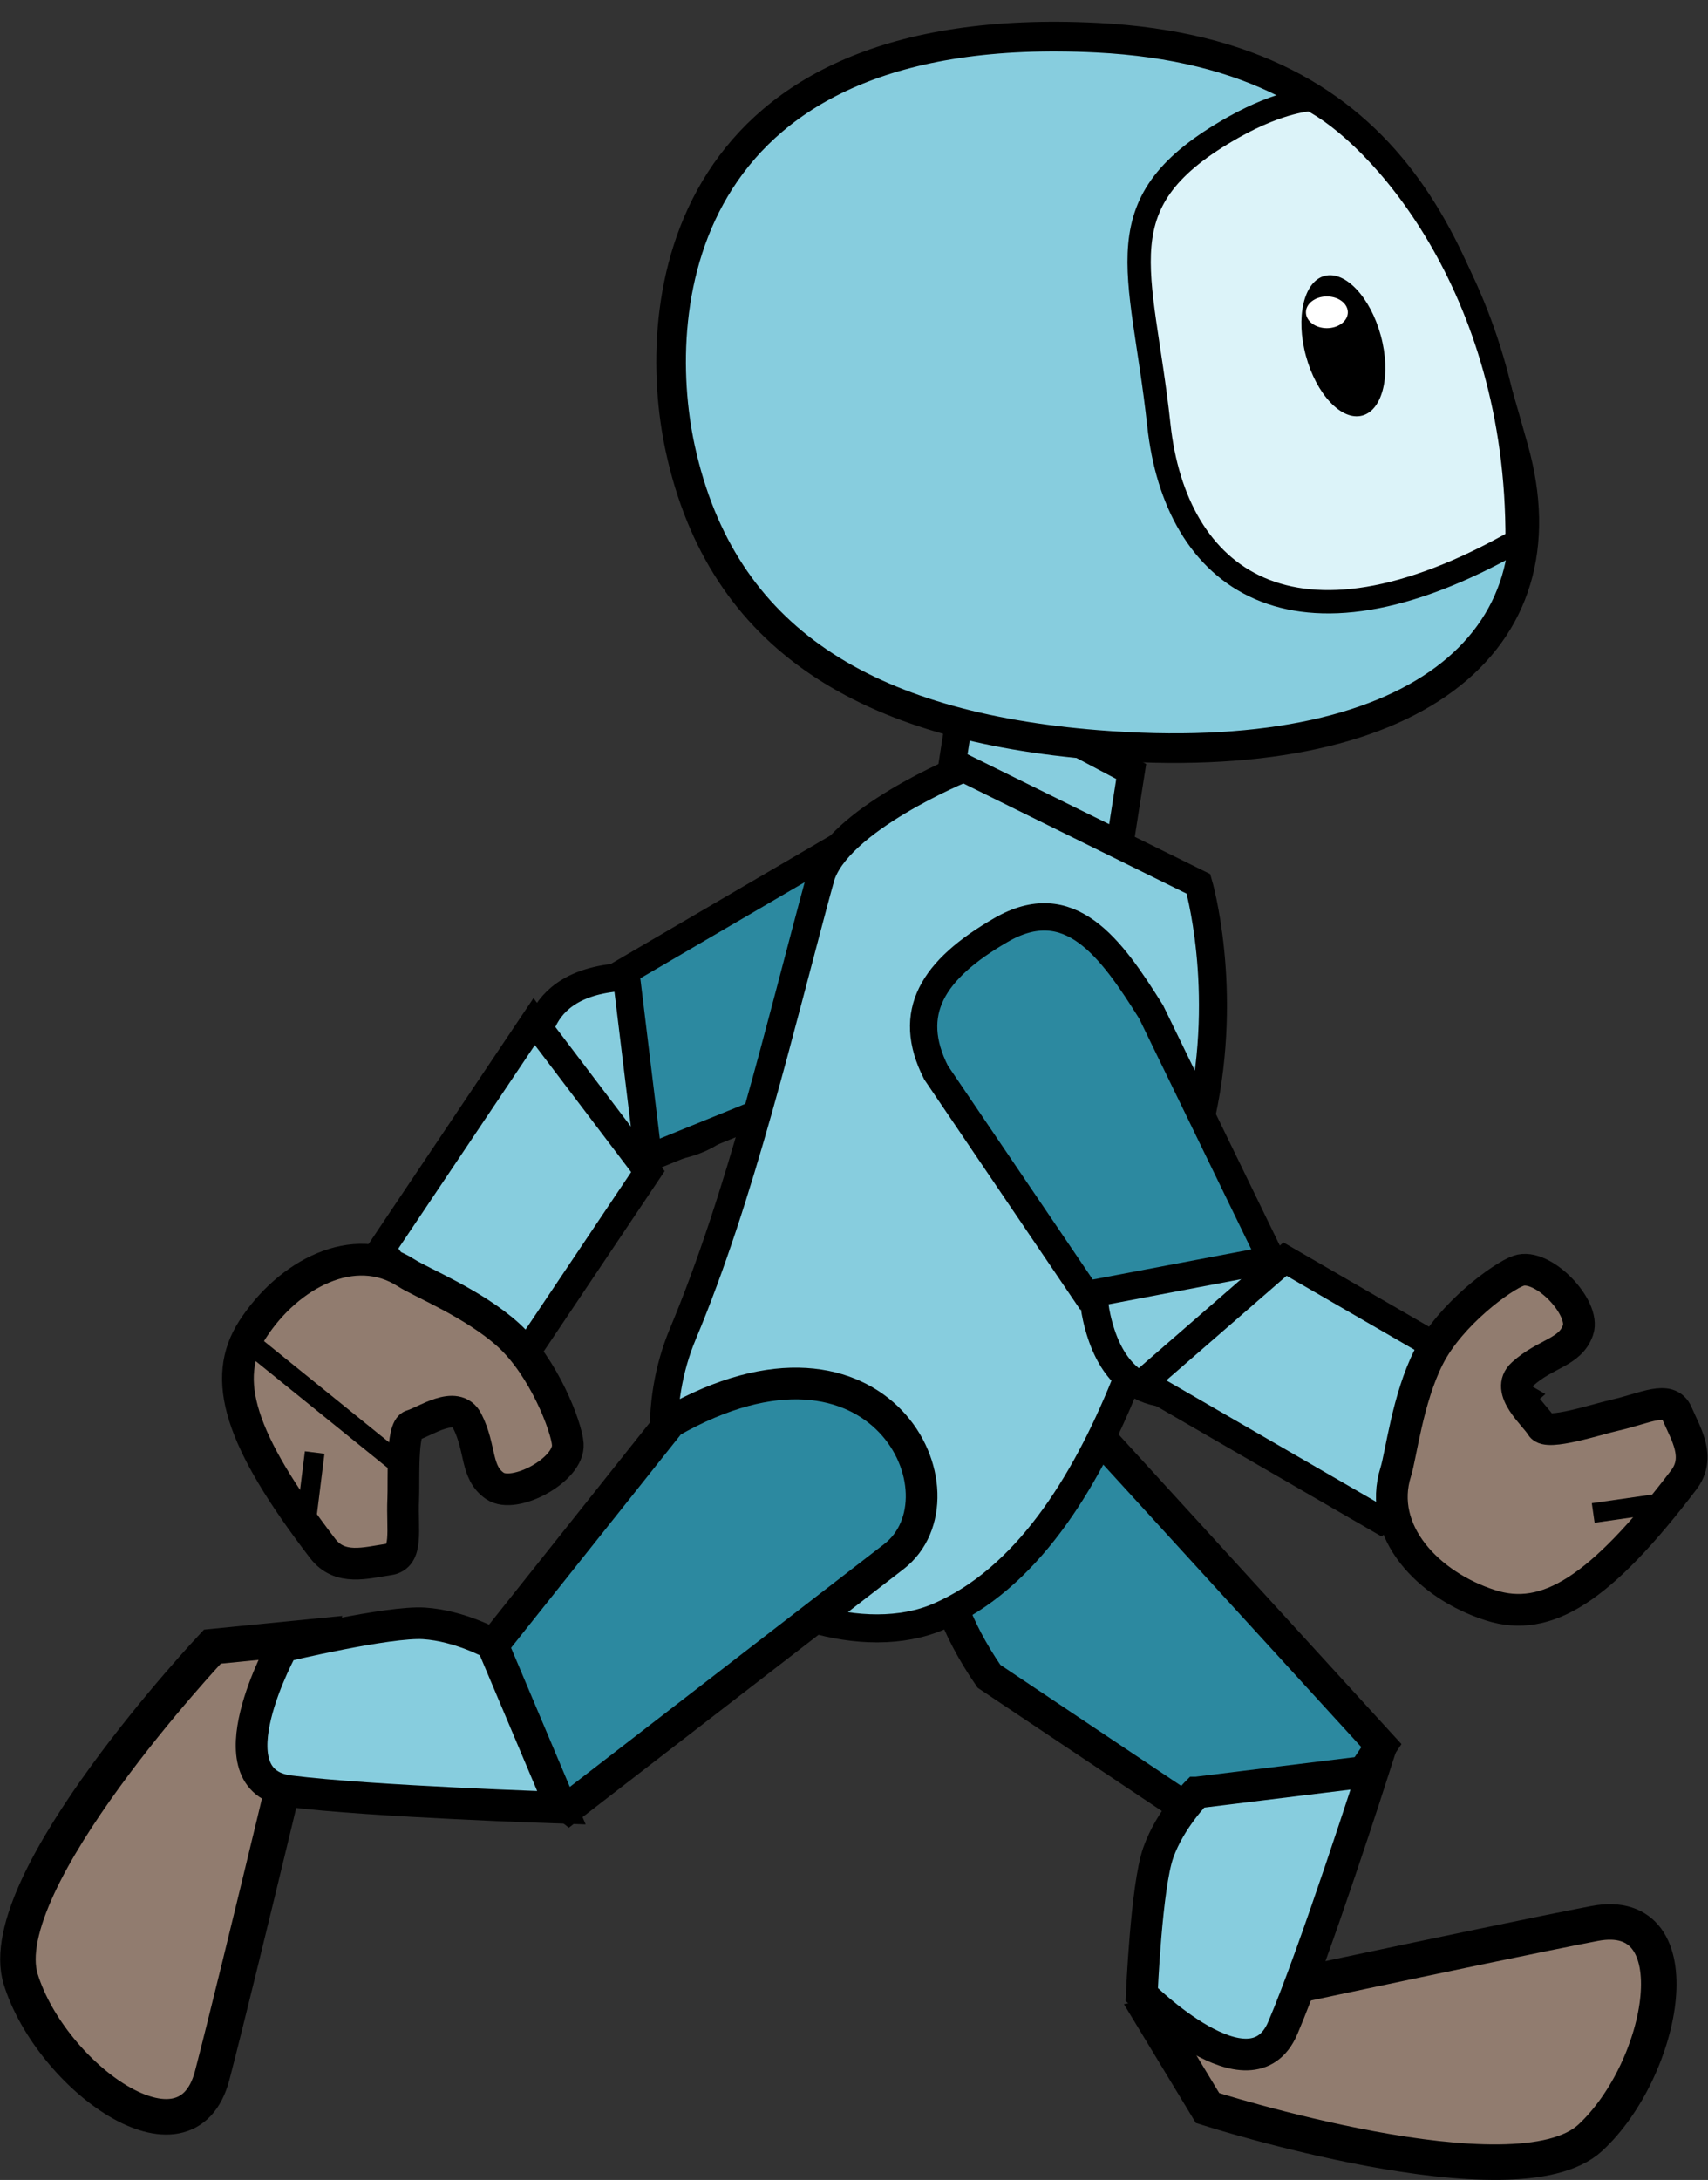<?xml version="1.0" encoding="UTF-8" standalone="no"?>
<svg
   xmlns:dc="http://purl.org/dc/elements/1.1/"
   xmlns:cc="http://creativecommons.org/ns#"
   xmlns:rdf="http://www.w3.org/1999/02/22-rdf-syntax-ns#"
   xmlns:svg="http://www.w3.org/2000/svg"
   xmlns="http://www.w3.org/2000/svg"
   xmlns:sodipodi="http://sodipodi.sourceforge.net/DTD/sodipodi-0.dtd"
   xmlns:inkscape="http://www.inkscape.org/namespaces/inkscape"
   width="41.472mm"
   height="52.917mm"
   viewBox="0 0 41.472 52.917"
   version="1.1"
   id="svg111"
   inkscape:version="1.0.1 (0767f8302a, 2020-10-17)"
   sodipodi:docname="walk8.svg"
   inkscape:export-filename="/home/karine/escoria-assets-testing/ressources/walk_right/walk_right.png"
   inkscape:export-xdpi="96"
   inkscape:export-ydpi="96">
  <rect x="0" y="0" width="41.472" height="52.917" fill="#333333" stroke="none"/>
  <defs
     id="defs105" />
  <sodipodi:namedview
     id="base"
     pagecolor="#ffffff"
     bordercolor="#666666"
     borderopacity="1.0"
     inkscape:pageopacity="0.0"
     inkscape:pageshadow="2"
     inkscape:zoom="2.6531632"
     inkscape:cx="85.564907"
     inkscape:cy="102.32101"
     inkscape:document-units="mm"
     inkscape:current-layer="layer1"
     inkscape:document-rotation="0"
     showgrid="false"
     inkscape:window-width="1848"
     inkscape:window-height="1016"
     inkscape:window-x="72"
     inkscape:window-y="27"
     inkscape:window-maximized="1"
     inkscape:snap-global="false"
     fit-margin-top="0"
     fit-margin-left="0"
     fit-margin-right="0"
     fit-margin-bottom="0" />
  <g
     inkscape:label="Calque 1"
     inkscape:groupmode="layer"
     id="layer1"
     transform="translate(-40.423,-857.921)">
    <path
       id="rect858-8-6-4-3-2"
       style="fill:#2c89a0;fill-opacity:1;stroke:#000000;stroke-width:0.769;stroke-linecap:square;stroke-miterlimit:4;stroke-dasharray:none;stroke-opacity:1;paint-order:markers stroke fill"
       d="m 64.436,898.612 c -3.34,-4.867 1.188,-7.446 2.807,-5.674 l 6.722,7.357 -2.168,3.241 z"
       sodipodi:nodetypes="csccc" />
    <path
       id="rect892-5-3-9-1-7-2-7-17-3-4-2"
       style="fill:#87cdde;fill-opacity:1;stroke:#000000;stroke-width:0.662;stroke-linecap:square;stroke-miterlimit:4;stroke-dasharray:none;stroke-opacity:1;paint-order:markers stroke fill"
       d="m 63.85,874.512 -1.029,6.568 4.04,2.136 1.029,-6.568 z" />
    <path
       id="rect892-5-0-2-3-9-6-2"
       style="fill:#917c6f;fill-opacity:1;stroke:#000000;stroke-width:0.862;stroke-linecap:square;stroke-miterlimit:4;stroke-dasharray:none;stroke-opacity:1;paint-order:markers stroke fill"
       d="m 68.395,906.865 c 0,0 8.291,-1.781 10.742,-2.252 2.451,-0.471 1.707,3.525 -0.099,5.199 -1.806,1.674 -9.294,-0.719 -9.294,-0.719 z"
       sodipodi:nodetypes="czzcc" />
    <path
       id="rect875-9-1-5-1-4"
       style="fill:#87cdde;fill-opacity:1;stroke:#000000;stroke-width:0.769;stroke-linecap:square;stroke-miterlimit:4;stroke-dasharray:none;stroke-opacity:1;paint-order:markers stroke fill"
       d="m 69.479,901.434 4.287,-0.527 c 0,0 -1.417,4.419 -2.196,6.243 -0.78,1.825 -3.424,-0.812 -3.424,-0.812 0,0 0.111,-2.633 0.403,-3.45 0.291,-0.816 0.93,-1.454 0.93,-1.454 z"
       sodipodi:nodetypes="cczczc" />
    <path
       id="path833-6-9-66-6-1-8"
       style="fill:#87cdde;fill-opacity:1;stroke:#000000;stroke-width:0.68;stroke-linecap:square;stroke-miterlimit:4;stroke-dasharray:none;stroke-opacity:1;paint-order:markers stroke fill"
       d="m 58.151,883.817 c 0.425,1.114 -0.344,1.962 -2.112,1.998 -1.277,0.027 -2.137,-0.399 -2.487,-1.506 -0.267,-0.843 -0.279,-2.553 2.039,-2.675 1.715,-0.091 2.164,1.143 2.56,2.182 z"
       sodipodi:nodetypes="sssss" />
    <path
       id="rect892-5-3-9-1-7-2-2-5-9"
       style="fill:#2c89a0;fill-opacity:1;stroke:#000000;stroke-width:0.663;stroke-linecap:square;stroke-miterlimit:4;stroke-dasharray:none;stroke-opacity:1;paint-order:markers stroke fill"
       d="m 55.615,881.493 0.552,4.537 6.189,-2.514 c 1.638,-0.878 3.076,-1.78 2.228,-3.504 -0.848,-1.724 -1.849,-2.444 -3.347,-1.805 z"
       sodipodi:nodetypes="cccscc" />
    <path
       id="rect856-1-3-2-4-59"
       style="fill:#87cdde;fill-opacity:1;stroke:#000000;stroke-width:0.68;stroke-linecap:square;stroke-miterlimit:4;stroke-dasharray:none;stroke-opacity:1;paint-order:markers stroke fill"
       d="m 60.34,879.241 c 0.384,-1.413 3.485,-2.676 3.485,-2.676 l 5.698,2.812 c 0,0 0.74,2.522 0.075,5.595 -0.665,3.073 -2.17,10.365 -6.377,12.189 -1.812,0.786 -4.531,-0.136 -5.711,-1.582 -1.18,-1.447 -1.192,-3.639 -0.512,-5.265 1.423,-3.399 2.343,-7.402 3.341,-11.073 z"
       sodipodi:nodetypes="scczazss" />
    <path
       id="path833-6-9-66-5-46"
       style="fill:#87cdde;fill-opacity:1;stroke:#000000;stroke-width:0.719;stroke-linecap:square;stroke-miterlimit:4;stroke-dasharray:none;stroke-opacity:1;paint-order:markers stroke fill"
       d="m 77.172,868.809 c 1.327,4.706 -2.411,7.814 -10.116,7.194 -5.566,-0.447 -9.107,-2.548 -10.116,-7.194 -0.768,-3.538 -0.024,-10.484 10.116,-9.973 7.502,0.378 8.877,5.582 10.116,9.973 z"
       sodipodi:nodetypes="sssss" />
    <path
       id="rect892-5-0-2-3-9-1-0-9"
       style="fill:#917c6f;fill-opacity:1;stroke:#000000;stroke-width:0.862;stroke-linecap:square;stroke-miterlimit:4;stroke-dasharray:none;stroke-opacity:1;paint-order:markers stroke fill"
       d="m 48.173,897.635 c 0,0 -1.966,8.249 -2.597,10.664 -0.631,2.415 -3.916,0.021 -4.649,-2.33 -0.733,-2.351 4.653,-8.077 4.653,-8.077 z"
       sodipodi:nodetypes="czzcc"
       inkscape:transform-center-x="3.040149"
       inkscape:transform-center-y="7.231448" />
    <path
       id="path833-5-4-0-0-7"
       style="fill:#dcf3f9;fill-opacity:1;stroke:#000000;stroke-width:0.566;stroke-linecap:square;stroke-miterlimit:4;stroke-dasharray:none;stroke-opacity:1;paint-order:markers stroke fill"
       d="m 77.259,871.048 c -5.474,3.112 -8.296,0.908 -8.698,-2.811 -0.415,-3.839 -1.422,-5.412 1.822,-7.233 1.154,-0.647 1.868,-0.666 1.868,-0.666 1.578,0.799 5.041,4.481 5.009,10.71 z"
       sodipodi:nodetypes="csscc" />
    <path
       id="rect892-5-3-9-1-7-2-7-17-6-75"
       style="fill:#87cdde;fill-opacity:1;stroke:#000000;stroke-width:0.662;stroke-linecap:square;stroke-miterlimit:4;stroke-dasharray:none;stroke-opacity:1;paint-order:markers stroke fill"
       d="m 53.393,882.72 -3.704,5.521 2.762,3.641 3.704,-5.521 z" />
    <path
       id="rect858-8-6-4-9-8-0"
       style="fill:#2c89a0;fill-opacity:1;stroke:#000000;stroke-width:0.769;stroke-linecap:square;stroke-miterlimit:4;stroke-dasharray:none;stroke-opacity:1;paint-order:markers stroke fill"
       d="m 56.702,892.442 c 5.127,-2.926 7.322,1.799 5.423,3.266 l -7.887,6.091 -3.051,-2.429 z"
       sodipodi:nodetypes="csccc" />
    <path
       id="path833-6-9-66-6-6-9-9"
       style="fill:#87cdde;fill-opacity:1;stroke:#000000;stroke-width:0.68;stroke-linecap:square;stroke-miterlimit:4;stroke-dasharray:none;stroke-opacity:1;paint-order:markers stroke fill"
       d="m 68.775,887.019 c 1.027,-0.606 1.992,0.01 2.325,1.746 0.241,1.254 -0.034,2.173 -1.067,2.705 -0.786,0.405 -2.47,0.704 -2.98,-1.561 -0.377,-1.675 0.763,-2.325 1.721,-2.89 z"
       sodipodi:nodetypes="sssss" />
    <path
       id="rect892-5-3-9-1-7-2-7-17-7-2-3"
       style="fill:#87cdde;fill-opacity:1;stroke:#000000;stroke-width:0.662;stroke-linecap:square;stroke-miterlimit:4;stroke-dasharray:none;stroke-opacity:1;paint-order:markers stroke fill"
       d="m 68.175,891.483 5.755,3.33 3.449,-2.998 -5.755,-3.33 z" />
    <g
       id="g1539-4-5-9-0"
       transform="matrix(-0.876,2.77,2.77,0.876,127.753,784.753)"
       style="fill:#917c6f;fill-opacity:1">
      <path
         id="path839-9-65-8-3-3-3"
         style="fill:#917c6f;fill-opacity:1;stroke:#000000;stroke-width:0.265;stroke-linecap:square;stroke-miterlimit:4;stroke-dasharray:none;stroke-opacity:1;paint-order:markers stroke fill"
         d="m 42.109,-5.142 c 0,0.488 -0.4,0.832 -1.485,1.221 -0.224,0.08 -0.369,-0.096 -0.514,-0.222 -0.127,-0.111 0.041,-0.266 0.172,-0.491 0.075,-0.129 0.335,-0.488 0.272,-0.556 -0.072,-0.079 -0.191,-0.385 -0.368,-0.282 -0.225,0.131 -0.289,0.325 -0.489,0.331 -0.199,0.006 -0.452,-0.453 -0.323,-0.624 0.087,-0.116 0.518,-0.433 0.914,-0.498 0.385,-0.063 0.85,0.027 0.997,0.027 0.52,0 0.824,0.544 0.824,1.095 z"
         sodipodi:nodetypes="sssssszssss" />
      <path
         style="fill:#917c6f;fill-opacity:1;stroke:#000000;stroke-width:0.165;stroke-linecap:butt;stroke-linejoin:miter;stroke-miterlimit:4;stroke-dasharray:none;stroke-opacity:1"
         d="m 40.854,-4.017 0.261,-0.542 v 0"
         id="path1529-7-5-1-0" />
    </g>
    <path
       id="rect892-5-3-9-1-7-2-2-2-7-54"
       style="fill:#2c89a0;fill-opacity:1;stroke:#000000;stroke-width:0.663;stroke-linecap:square;stroke-miterlimit:4;stroke-dasharray:none;stroke-opacity:1;paint-order:markers stroke fill"
       d="m 66.804,889.347 4.49,-0.852 -2.92,-6.009 c -0.985,-1.576 -1.98,-2.951 -3.645,-1.99 -1.664,0.961 -2.316,2.007 -1.578,3.46 z"
       sodipodi:nodetypes="cccscc" />
    <path
       id="rect875-9-1-5-2-3-4"
       style="fill:#87cdde;fill-opacity:1;stroke:#000000;stroke-width:0.769;stroke-linecap:square;stroke-miterlimit:4;stroke-dasharray:none;stroke-opacity:1;paint-order:markers stroke fill"
       d="m 52.374,897.824 1.681,3.979 c 0,0 -4.638,-0.152 -6.606,-0.402 -1.968,-0.25 -0.157,-3.515 -0.157,-3.515 0,0 2.563,-0.614 3.428,-0.558 0.865,0.056 1.654,0.496 1.654,0.496 z"
       sodipodi:nodetypes="cczczc" />
    <ellipse
       style="fill:#000000;fill-opacity:1;stroke:none;stroke-width:0.769;stroke-linecap:square;paint-order:markers stroke fill"
       id="path1506-7-5-3"
       cx="156.51"
       cy="855.242"
       rx="0.942"
       ry="1.756"
       transform="matrix(-0.965,0.262,0.262,0.965,0,0)" />
    <ellipse
       style="fill:#ffffff;fill-opacity:1;stroke:none;stroke-width:0.332;stroke-linecap:square;stroke-miterlimit:4;stroke-dasharray:none;paint-order:markers stroke fill"
       id="path1541-2-4-6"
       cx="-72.641"
       cy="865.502"
       rx="0.509"
       ry="0.385"
       transform="scale(-1,1)" />
    <g
       id="g1928-1"
       transform="matrix(0.315,0.394,-0.394,0.315,-62.237,613.403)">
      <g
         id="g1539-4-5-9-6-5-6-9-3"
         transform="matrix(-5.457,1.83,1.83,5.457,802.448,125.19)"
         style="fill:#917c6f;fill-opacity:1">
        <path
           id="path839-9-65-8-3-3-9-0-0-7-1"
           style="fill:#917c6f;fill-opacity:1;stroke:#000000;stroke-width:0.265;stroke-linecap:square;stroke-miterlimit:4;stroke-dasharray:none;stroke-opacity:1;paint-order:markers stroke fill"
           d="m 42.109,-5.142 c 0,0.488 -0.4,0.832 -1.485,1.221 -0.224,0.08 -0.369,-0.096 -0.514,-0.222 -0.127,-0.111 0.041,-0.266 0.172,-0.491 0.075,-0.129 0.335,-0.488 0.272,-0.556 -0.072,-0.079 -0.191,-0.385 -0.368,-0.282 -0.225,0.131 -0.289,0.325 -0.489,0.331 -0.199,0.006 -0.452,-0.453 -0.323,-0.624 0.087,-0.116 0.518,-0.433 0.914,-0.498 0.385,-0.063 0.85,0.027 0.997,0.027 0.52,0 0.824,0.544 0.824,1.095 z"
           sodipodi:nodetypes="sssssszssss" />
        <path
           style="fill:#917c6f;fill-opacity:1;stroke:#000000;stroke-width:0.165;stroke-linecap:butt;stroke-linejoin:miter;stroke-miterlimit:4;stroke-dasharray:none;stroke-opacity:1"
           d="m 40.854,-4.017 0.261,-0.542 v 0"
           id="path1529-7-5-1-3-9-4-7-1" />
      </g>
      <path
         style="fill:none;stroke:#000000;stroke-width:1;stroke-linecap:butt;stroke-linejoin:miter;stroke-miterlimit:4;stroke-dasharray:none;stroke-opacity:1"
         d="m 563.164,174.813 10.019,-2.2"
         id="path1044-7-9-6-8-6-0" />
    </g>
    <g
       id="g1759-7"
       transform="rotate(-13.054,-1268.153,124.118)"
       inkscape:export-xdpi="96"
       inkscape:export-ydpi="96" />
  </g>
</svg>
